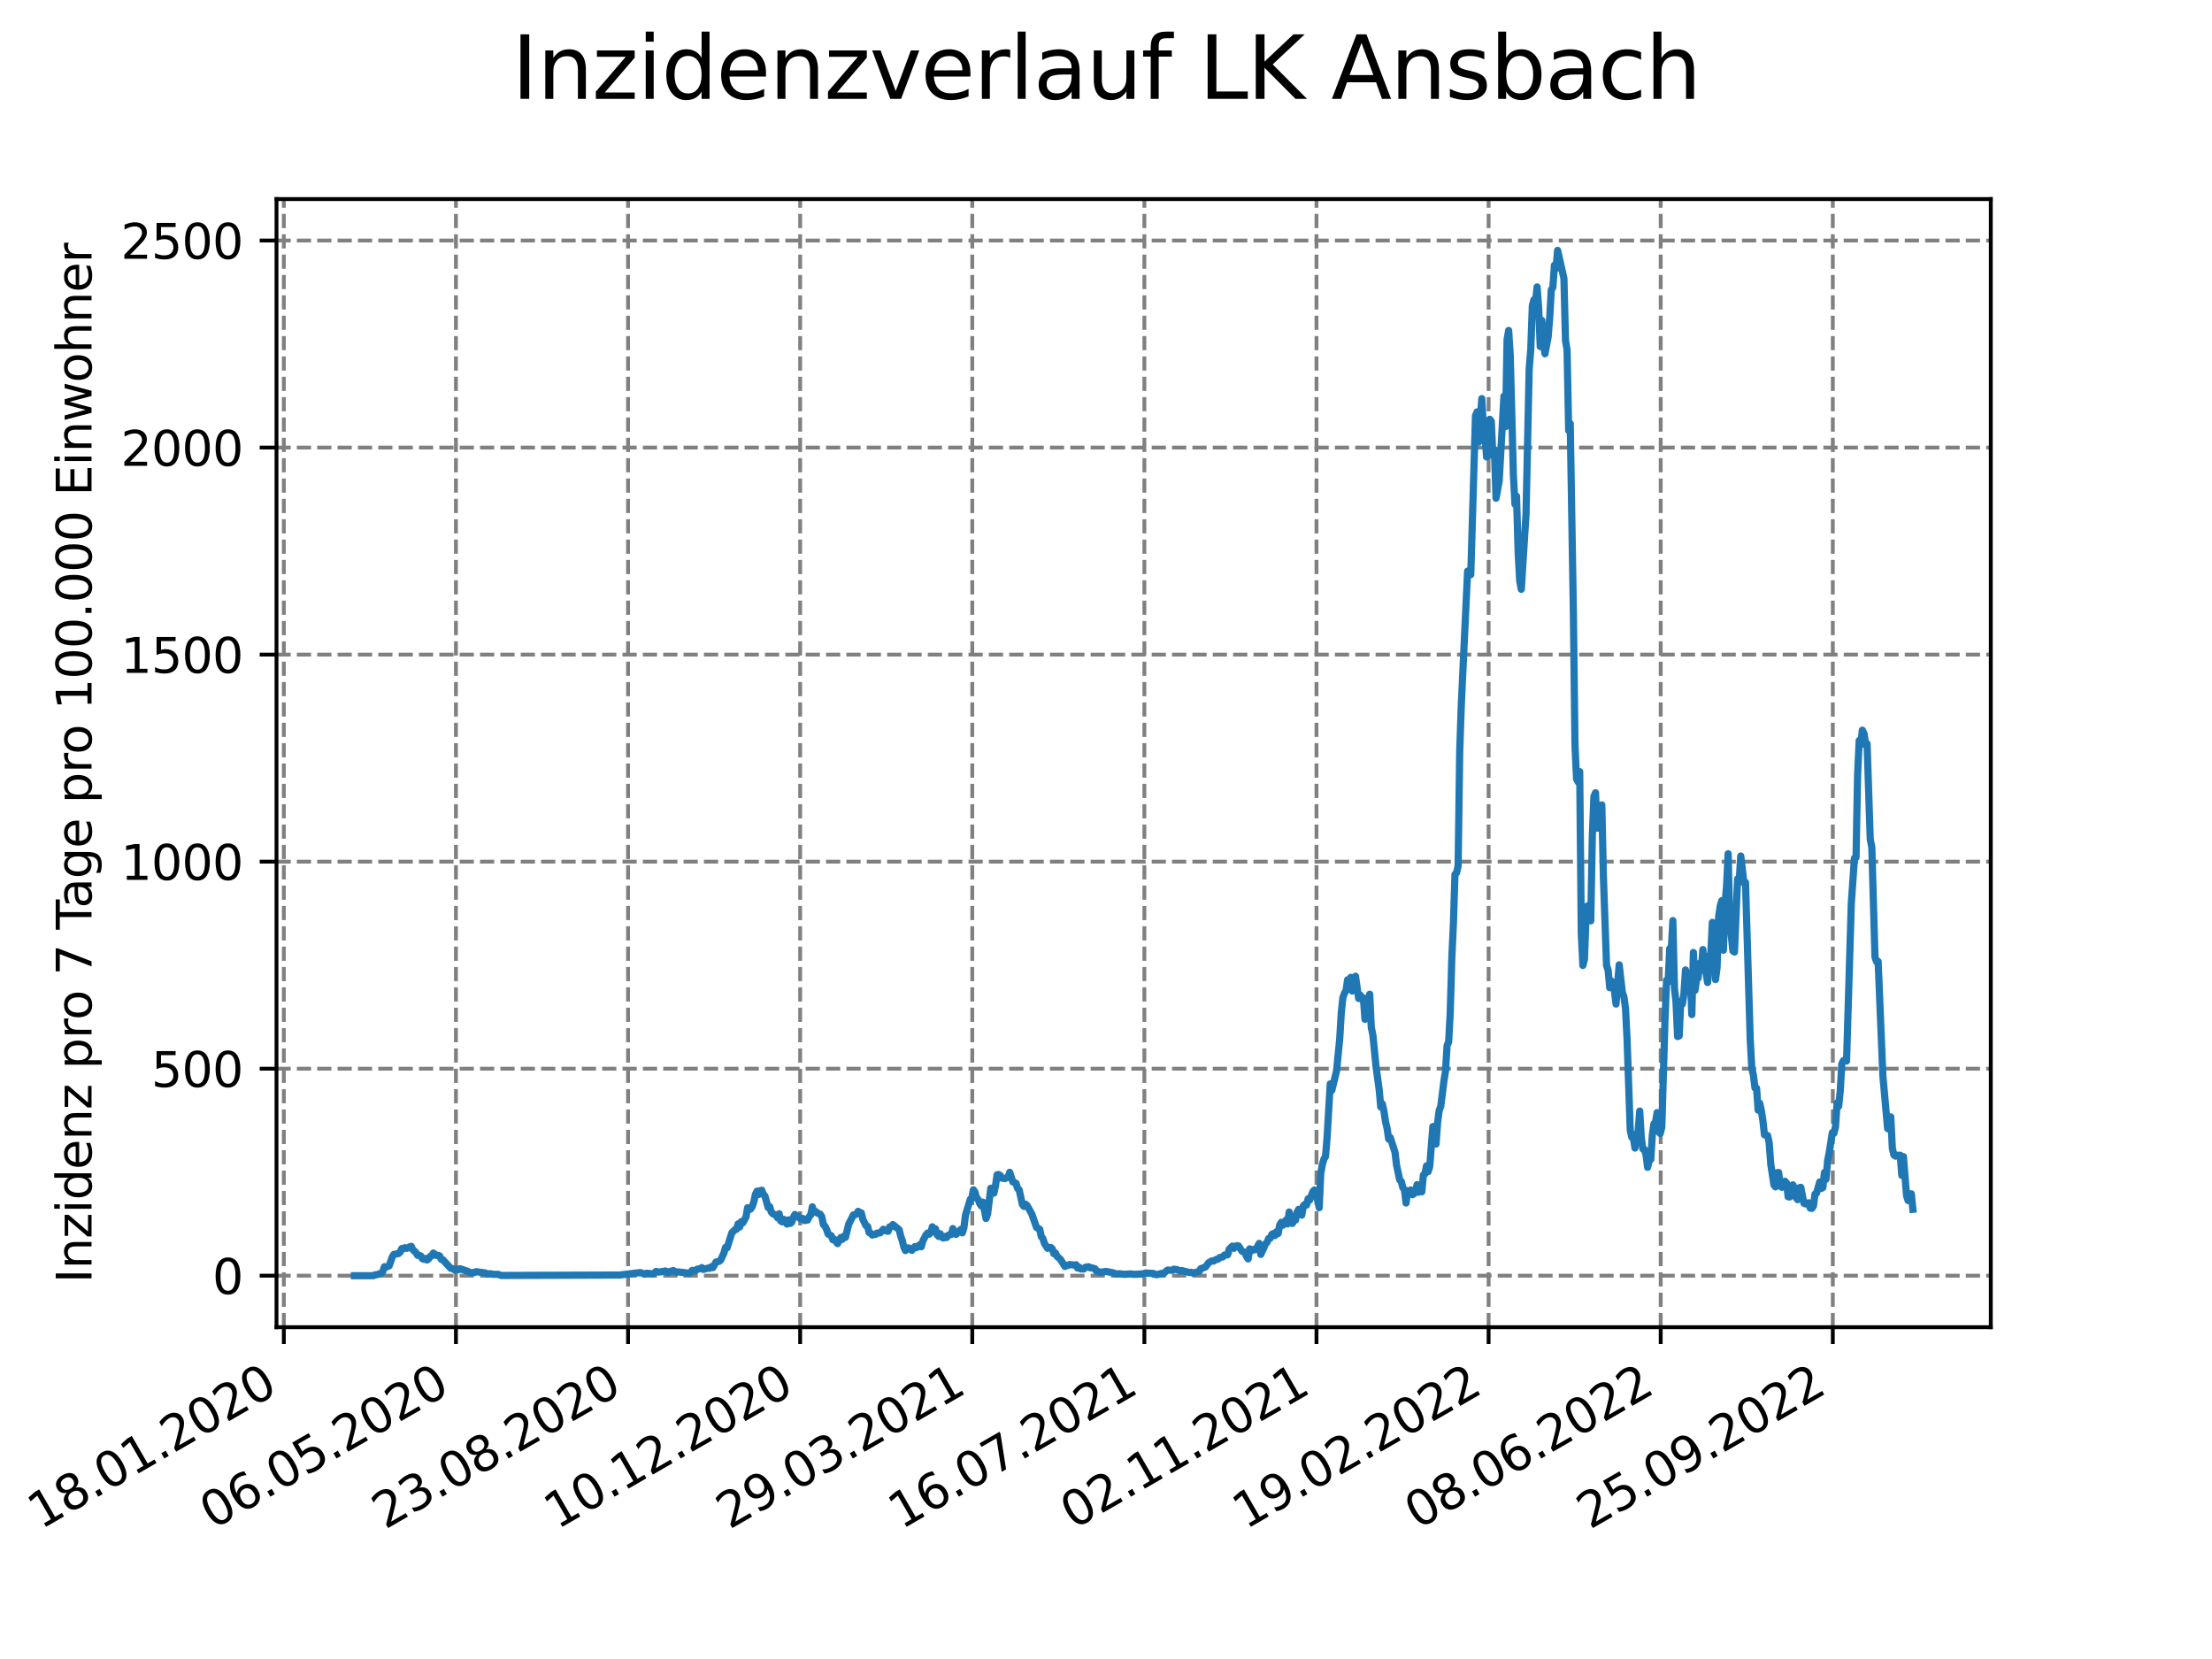 <?xml version="1.0" encoding="utf-8" standalone="no"?>
<!DOCTYPE svg PUBLIC "-//W3C//DTD SVG 1.1//EN"
  "http://www.w3.org/Graphics/SVG/1.1/DTD/svg11.dtd">
<svg xmlns:xlink="http://www.w3.org/1999/xlink" width="460.8pt" height="345.6pt" viewBox="0 0 460.8 345.6" xmlns="http://www.w3.org/2000/svg" version="1.1">
 <defs>
  <style type="text/css">*{stroke-linejoin: round; stroke-linecap: butt}</style>
 </defs>
 <g id="figure_1">
  <g id="patch_1">
   <path d="M 0 345.6 
L 460.8 345.6 
L 460.8 0 
L 0 0 
z
" style="fill: #ffffff"/>
  </g>
  <g id="axes_1">
   <g id="patch_2">
    <path d="M 57.6 276.48 
L 414.72 276.48 
L 414.72 41.472 
L 57.6 41.472 
z
" style="fill: #ffffff"/>
   </g>
   <g id="matplotlib.axis_1">
    <g id="xtick_1">
     <g id="line2d_1">
      <path d="M 59.127 276.48 
L 59.127 41.472 
" clip-path="url(#p14a20ef118)" style="fill: none; stroke-dasharray: 2.96,1.28; stroke-dashoffset: 0; stroke: #808080; stroke-width: 0.8"/>
     </g>
     <g id="line2d_2">
      <defs>
       <path id="m2e73d16ffc" d="M 0 0 
L 0 3.5 
" style="stroke: #000000; stroke-width: 0.8"/>
      </defs>
      <g>
       <use xlink:href="#m2e73d16ffc" x="59.127" y="276.48" style="stroke: #000000; stroke-width: 0.8"/>
      </g>
     </g>
     <g id="text_1">
      <!-- 18.01.2020 -->
      <g transform="translate(8.502 318.689) rotate(-30) scale(0.1 -0.1)">
       <defs>
        <path id="DejaVuSans-31" d="M 794 531 
L 1825 531 
L 1825 4091 
L 703 3866 
L 703 4441 
L 1819 4666 
L 2450 4666 
L 2450 531 
L 3481 531 
L 3481 0 
L 794 0 
L 794 531 
z
" transform="scale(0.016)"/>
        <path id="DejaVuSans-38" d="M 2034 2216 
Q 1584 2216 1326 1975 
Q 1069 1734 1069 1313 
Q 1069 891 1326 650 
Q 1584 409 2034 409 
Q 2484 409 2743 651 
Q 3003 894 3003 1313 
Q 3003 1734 2745 1975 
Q 2488 2216 2034 2216 
z
M 1403 2484 
Q 997 2584 770 2862 
Q 544 3141 544 3541 
Q 544 4100 942 4425 
Q 1341 4750 2034 4750 
Q 2731 4750 3128 4425 
Q 3525 4100 3525 3541 
Q 3525 3141 3298 2862 
Q 3072 2584 2669 2484 
Q 3125 2378 3379 2068 
Q 3634 1759 3634 1313 
Q 3634 634 3220 271 
Q 2806 -91 2034 -91 
Q 1263 -91 848 271 
Q 434 634 434 1313 
Q 434 1759 690 2068 
Q 947 2378 1403 2484 
z
M 1172 3481 
Q 1172 3119 1398 2916 
Q 1625 2713 2034 2713 
Q 2441 2713 2670 2916 
Q 2900 3119 2900 3481 
Q 2900 3844 2670 4047 
Q 2441 4250 2034 4250 
Q 1625 4250 1398 4047 
Q 1172 3844 1172 3481 
z
" transform="scale(0.016)"/>
        <path id="DejaVuSans-2e" d="M 684 794 
L 1344 794 
L 1344 0 
L 684 0 
L 684 794 
z
" transform="scale(0.016)"/>
        <path id="DejaVuSans-30" d="M 2034 4250 
Q 1547 4250 1301 3770 
Q 1056 3291 1056 2328 
Q 1056 1369 1301 889 
Q 1547 409 2034 409 
Q 2525 409 2770 889 
Q 3016 1369 3016 2328 
Q 3016 3291 2770 3770 
Q 2525 4250 2034 4250 
z
M 2034 4750 
Q 2819 4750 3233 4129 
Q 3647 3509 3647 2328 
Q 3647 1150 3233 529 
Q 2819 -91 2034 -91 
Q 1250 -91 836 529 
Q 422 1150 422 2328 
Q 422 3509 836 4129 
Q 1250 4750 2034 4750 
z
" transform="scale(0.016)"/>
        <path id="DejaVuSans-32" d="M 1228 531 
L 3431 531 
L 3431 0 
L 469 0 
L 469 531 
Q 828 903 1448 1529 
Q 2069 2156 2228 2338 
Q 2531 2678 2651 2914 
Q 2772 3150 2772 3378 
Q 2772 3750 2511 3984 
Q 2250 4219 1831 4219 
Q 1534 4219 1204 4116 
Q 875 4013 500 3803 
L 500 4441 
Q 881 4594 1212 4672 
Q 1544 4750 1819 4750 
Q 2544 4750 2975 4387 
Q 3406 4025 3406 3419 
Q 3406 3131 3298 2873 
Q 3191 2616 2906 2266 
Q 2828 2175 2409 1742 
Q 1991 1309 1228 531 
z
" transform="scale(0.016)"/>
       </defs>
       <use xlink:href="#DejaVuSans-31"/>
       <use xlink:href="#DejaVuSans-38" x="63.623"/>
       <use xlink:href="#DejaVuSans-2e" x="127.246"/>
       <use xlink:href="#DejaVuSans-30" x="159.033"/>
       <use xlink:href="#DejaVuSans-31" x="222.656"/>
       <use xlink:href="#DejaVuSans-2e" x="286.279"/>
       <use xlink:href="#DejaVuSans-32" x="318.066"/>
       <use xlink:href="#DejaVuSans-30" x="381.689"/>
       <use xlink:href="#DejaVuSans-32" x="445.312"/>
       <use xlink:href="#DejaVuSans-30" x="508.936"/>
      </g>
     </g>
    </g>
    <g id="xtick_2">
     <g id="line2d_3">
      <path d="M 94.98 276.48 
L 94.98 41.472 
" clip-path="url(#p14a20ef118)" style="fill: none; stroke-dasharray: 2.96,1.28; stroke-dashoffset: 0; stroke: #808080; stroke-width: 0.8"/>
     </g>
     <g id="line2d_4">
      <g>
       <use xlink:href="#m2e73d16ffc" x="94.98" y="276.48" style="stroke: #000000; stroke-width: 0.8"/>
      </g>
     </g>
     <g id="text_2">
      <!-- 06.05.2020 -->
      <g transform="translate(44.355 318.689) rotate(-30) scale(0.1 -0.1)">
       <defs>
        <path id="DejaVuSans-36" d="M 2113 2584 
Q 1688 2584 1439 2293 
Q 1191 2003 1191 1497 
Q 1191 994 1439 701 
Q 1688 409 2113 409 
Q 2538 409 2786 701 
Q 3034 994 3034 1497 
Q 3034 2003 2786 2293 
Q 2538 2584 2113 2584 
z
M 3366 4563 
L 3366 3988 
Q 3128 4100 2886 4159 
Q 2644 4219 2406 4219 
Q 1781 4219 1451 3797 
Q 1122 3375 1075 2522 
Q 1259 2794 1537 2939 
Q 1816 3084 2150 3084 
Q 2853 3084 3261 2657 
Q 3669 2231 3669 1497 
Q 3669 778 3244 343 
Q 2819 -91 2113 -91 
Q 1303 -91 875 529 
Q 447 1150 447 2328 
Q 447 3434 972 4092 
Q 1497 4750 2381 4750 
Q 2619 4750 2861 4703 
Q 3103 4656 3366 4563 
z
" transform="scale(0.016)"/>
        <path id="DejaVuSans-35" d="M 691 4666 
L 3169 4666 
L 3169 4134 
L 1269 4134 
L 1269 2991 
Q 1406 3038 1543 3061 
Q 1681 3084 1819 3084 
Q 2600 3084 3056 2656 
Q 3513 2228 3513 1497 
Q 3513 744 3044 326 
Q 2575 -91 1722 -91 
Q 1428 -91 1123 -41 
Q 819 9 494 109 
L 494 744 
Q 775 591 1075 516 
Q 1375 441 1709 441 
Q 2250 441 2565 725 
Q 2881 1009 2881 1497 
Q 2881 1984 2565 2268 
Q 2250 2553 1709 2553 
Q 1456 2553 1204 2497 
Q 953 2441 691 2322 
L 691 4666 
z
" transform="scale(0.016)"/>
       </defs>
       <use xlink:href="#DejaVuSans-30"/>
       <use xlink:href="#DejaVuSans-36" x="63.623"/>
       <use xlink:href="#DejaVuSans-2e" x="127.246"/>
       <use xlink:href="#DejaVuSans-30" x="159.033"/>
       <use xlink:href="#DejaVuSans-35" x="222.656"/>
       <use xlink:href="#DejaVuSans-2e" x="286.279"/>
       <use xlink:href="#DejaVuSans-32" x="318.066"/>
       <use xlink:href="#DejaVuSans-30" x="381.689"/>
       <use xlink:href="#DejaVuSans-32" x="445.312"/>
       <use xlink:href="#DejaVuSans-30" x="508.936"/>
      </g>
     </g>
    </g>
    <g id="xtick_3">
     <g id="line2d_5">
      <path d="M 130.834 276.48 
L 130.834 41.472 
" clip-path="url(#p14a20ef118)" style="fill: none; stroke-dasharray: 2.96,1.28; stroke-dashoffset: 0; stroke: #808080; stroke-width: 0.8"/>
     </g>
     <g id="line2d_6">
      <g>
       <use xlink:href="#m2e73d16ffc" x="130.834" y="276.48" style="stroke: #000000; stroke-width: 0.8"/>
      </g>
     </g>
     <g id="text_3">
      <!-- 23.08.2020 -->
      <g transform="translate(80.208 318.689) rotate(-30) scale(0.1 -0.1)">
       <defs>
        <path id="DejaVuSans-33" d="M 2597 2516 
Q 3050 2419 3304 2112 
Q 3559 1806 3559 1356 
Q 3559 666 3084 287 
Q 2609 -91 1734 -91 
Q 1441 -91 1130 -33 
Q 819 25 488 141 
L 488 750 
Q 750 597 1062 519 
Q 1375 441 1716 441 
Q 2309 441 2620 675 
Q 2931 909 2931 1356 
Q 2931 1769 2642 2001 
Q 2353 2234 1838 2234 
L 1294 2234 
L 1294 2753 
L 1863 2753 
Q 2328 2753 2575 2939 
Q 2822 3125 2822 3475 
Q 2822 3834 2567 4026 
Q 2313 4219 1838 4219 
Q 1578 4219 1281 4162 
Q 984 4106 628 3988 
L 628 4550 
Q 988 4650 1302 4700 
Q 1616 4750 1894 4750 
Q 2613 4750 3031 4423 
Q 3450 4097 3450 3541 
Q 3450 3153 3228 2886 
Q 3006 2619 2597 2516 
z
" transform="scale(0.016)"/>
       </defs>
       <use xlink:href="#DejaVuSans-32"/>
       <use xlink:href="#DejaVuSans-33" x="63.623"/>
       <use xlink:href="#DejaVuSans-2e" x="127.246"/>
       <use xlink:href="#DejaVuSans-30" x="159.033"/>
       <use xlink:href="#DejaVuSans-38" x="222.656"/>
       <use xlink:href="#DejaVuSans-2e" x="286.279"/>
       <use xlink:href="#DejaVuSans-32" x="318.066"/>
       <use xlink:href="#DejaVuSans-30" x="381.689"/>
       <use xlink:href="#DejaVuSans-32" x="445.312"/>
       <use xlink:href="#DejaVuSans-30" x="508.936"/>
      </g>
     </g>
    </g>
    <g id="xtick_4">
     <g id="line2d_7">
      <path d="M 166.687 276.48 
L 166.687 41.472 
" clip-path="url(#p14a20ef118)" style="fill: none; stroke-dasharray: 2.96,1.28; stroke-dashoffset: 0; stroke: #808080; stroke-width: 0.8"/>
     </g>
     <g id="line2d_8">
      <g>
       <use xlink:href="#m2e73d16ffc" x="166.687" y="276.48" style="stroke: #000000; stroke-width: 0.8"/>
      </g>
     </g>
     <g id="text_4">
      <!-- 10.12.2020 -->
      <g transform="translate(116.062 318.689) rotate(-30) scale(0.1 -0.1)">
       <use xlink:href="#DejaVuSans-31"/>
       <use xlink:href="#DejaVuSans-30" x="63.623"/>
       <use xlink:href="#DejaVuSans-2e" x="127.246"/>
       <use xlink:href="#DejaVuSans-31" x="159.033"/>
       <use xlink:href="#DejaVuSans-32" x="222.656"/>
       <use xlink:href="#DejaVuSans-2e" x="286.279"/>
       <use xlink:href="#DejaVuSans-32" x="318.066"/>
       <use xlink:href="#DejaVuSans-30" x="381.689"/>
       <use xlink:href="#DejaVuSans-32" x="445.312"/>
       <use xlink:href="#DejaVuSans-30" x="508.936"/>
      </g>
     </g>
    </g>
    <g id="xtick_5">
     <g id="line2d_9">
      <path d="M 202.541 276.48 
L 202.541 41.472 
" clip-path="url(#p14a20ef118)" style="fill: none; stroke-dasharray: 2.96,1.28; stroke-dashoffset: 0; stroke: #808080; stroke-width: 0.8"/>
     </g>
     <g id="line2d_10">
      <g>
       <use xlink:href="#m2e73d16ffc" x="202.541" y="276.48" style="stroke: #000000; stroke-width: 0.8"/>
      </g>
     </g>
     <g id="text_5">
      <!-- 29.03.2021 -->
      <g transform="translate(151.915 318.689) rotate(-30) scale(0.1 -0.1)">
       <defs>
        <path id="DejaVuSans-39" d="M 703 97 
L 703 672 
Q 941 559 1184 500 
Q 1428 441 1663 441 
Q 2288 441 2617 861 
Q 2947 1281 2994 2138 
Q 2813 1869 2534 1725 
Q 2256 1581 1919 1581 
Q 1219 1581 811 2004 
Q 403 2428 403 3163 
Q 403 3881 828 4315 
Q 1253 4750 1959 4750 
Q 2769 4750 3195 4129 
Q 3622 3509 3622 2328 
Q 3622 1225 3098 567 
Q 2575 -91 1691 -91 
Q 1453 -91 1209 -44 
Q 966 3 703 97 
z
M 1959 2075 
Q 2384 2075 2632 2365 
Q 2881 2656 2881 3163 
Q 2881 3666 2632 3958 
Q 2384 4250 1959 4250 
Q 1534 4250 1286 3958 
Q 1038 3666 1038 3163 
Q 1038 2656 1286 2365 
Q 1534 2075 1959 2075 
z
" transform="scale(0.016)"/>
       </defs>
       <use xlink:href="#DejaVuSans-32"/>
       <use xlink:href="#DejaVuSans-39" x="63.623"/>
       <use xlink:href="#DejaVuSans-2e" x="127.246"/>
       <use xlink:href="#DejaVuSans-30" x="159.033"/>
       <use xlink:href="#DejaVuSans-33" x="222.656"/>
       <use xlink:href="#DejaVuSans-2e" x="286.279"/>
       <use xlink:href="#DejaVuSans-32" x="318.066"/>
       <use xlink:href="#DejaVuSans-30" x="381.689"/>
       <use xlink:href="#DejaVuSans-32" x="445.312"/>
       <use xlink:href="#DejaVuSans-31" x="508.936"/>
      </g>
     </g>
    </g>
    <g id="xtick_6">
     <g id="line2d_11">
      <path d="M 238.394 276.48 
L 238.394 41.472 
" clip-path="url(#p14a20ef118)" style="fill: none; stroke-dasharray: 2.96,1.28; stroke-dashoffset: 0; stroke: #808080; stroke-width: 0.8"/>
     </g>
     <g id="line2d_12">
      <g>
       <use xlink:href="#m2e73d16ffc" x="238.394" y="276.48" style="stroke: #000000; stroke-width: 0.8"/>
      </g>
     </g>
     <g id="text_6">
      <!-- 16.07.2021 -->
      <g transform="translate(187.769 318.689) rotate(-30) scale(0.1 -0.1)">
       <defs>
        <path id="DejaVuSans-37" d="M 525 4666 
L 3525 4666 
L 3525 4397 
L 1831 0 
L 1172 0 
L 2766 4134 
L 525 4134 
L 525 4666 
z
" transform="scale(0.016)"/>
       </defs>
       <use xlink:href="#DejaVuSans-31"/>
       <use xlink:href="#DejaVuSans-36" x="63.623"/>
       <use xlink:href="#DejaVuSans-2e" x="127.246"/>
       <use xlink:href="#DejaVuSans-30" x="159.033"/>
       <use xlink:href="#DejaVuSans-37" x="222.656"/>
       <use xlink:href="#DejaVuSans-2e" x="286.279"/>
       <use xlink:href="#DejaVuSans-32" x="318.066"/>
       <use xlink:href="#DejaVuSans-30" x="381.689"/>
       <use xlink:href="#DejaVuSans-32" x="445.312"/>
       <use xlink:href="#DejaVuSans-31" x="508.936"/>
      </g>
     </g>
    </g>
    <g id="xtick_7">
     <g id="line2d_13">
      <path d="M 274.247 276.48 
L 274.247 41.472 
" clip-path="url(#p14a20ef118)" style="fill: none; stroke-dasharray: 2.96,1.28; stroke-dashoffset: 0; stroke: #808080; stroke-width: 0.8"/>
     </g>
     <g id="line2d_14">
      <g>
       <use xlink:href="#m2e73d16ffc" x="274.247" y="276.48" style="stroke: #000000; stroke-width: 0.8"/>
      </g>
     </g>
     <g id="text_7">
      <!-- 02.11.2021 -->
      <g transform="translate(223.622 318.689) rotate(-30) scale(0.1 -0.1)">
       <use xlink:href="#DejaVuSans-30"/>
       <use xlink:href="#DejaVuSans-32" x="63.623"/>
       <use xlink:href="#DejaVuSans-2e" x="127.246"/>
       <use xlink:href="#DejaVuSans-31" x="159.033"/>
       <use xlink:href="#DejaVuSans-31" x="222.656"/>
       <use xlink:href="#DejaVuSans-2e" x="286.279"/>
       <use xlink:href="#DejaVuSans-32" x="318.066"/>
       <use xlink:href="#DejaVuSans-30" x="381.689"/>
       <use xlink:href="#DejaVuSans-32" x="445.312"/>
       <use xlink:href="#DejaVuSans-31" x="508.936"/>
      </g>
     </g>
    </g>
    <g id="xtick_8">
     <g id="line2d_15">
      <path d="M 310.101 276.48 
L 310.101 41.472 
" clip-path="url(#p14a20ef118)" style="fill: none; stroke-dasharray: 2.96,1.28; stroke-dashoffset: 0; stroke: #808080; stroke-width: 0.8"/>
     </g>
     <g id="line2d_16">
      <g>
       <use xlink:href="#m2e73d16ffc" x="310.101" y="276.48" style="stroke: #000000; stroke-width: 0.8"/>
      </g>
     </g>
     <g id="text_8">
      <!-- 19.02.2022 -->
      <g transform="translate(259.476 318.689) rotate(-30) scale(0.1 -0.1)">
       <use xlink:href="#DejaVuSans-31"/>
       <use xlink:href="#DejaVuSans-39" x="63.623"/>
       <use xlink:href="#DejaVuSans-2e" x="127.246"/>
       <use xlink:href="#DejaVuSans-30" x="159.033"/>
       <use xlink:href="#DejaVuSans-32" x="222.656"/>
       <use xlink:href="#DejaVuSans-2e" x="286.279"/>
       <use xlink:href="#DejaVuSans-32" x="318.066"/>
       <use xlink:href="#DejaVuSans-30" x="381.689"/>
       <use xlink:href="#DejaVuSans-32" x="445.312"/>
       <use xlink:href="#DejaVuSans-32" x="508.936"/>
      </g>
     </g>
    </g>
    <g id="xtick_9">
     <g id="line2d_17">
      <path d="M 345.954 276.48 
L 345.954 41.472 
" clip-path="url(#p14a20ef118)" style="fill: none; stroke-dasharray: 2.96,1.28; stroke-dashoffset: 0; stroke: #808080; stroke-width: 0.8"/>
     </g>
     <g id="line2d_18">
      <g>
       <use xlink:href="#m2e73d16ffc" x="345.954" y="276.48" style="stroke: #000000; stroke-width: 0.8"/>
      </g>
     </g>
     <g id="text_9">
      <!-- 08.06.2022 -->
      <g transform="translate(295.329 318.689) rotate(-30) scale(0.1 -0.1)">
       <use xlink:href="#DejaVuSans-30"/>
       <use xlink:href="#DejaVuSans-38" x="63.623"/>
       <use xlink:href="#DejaVuSans-2e" x="127.246"/>
       <use xlink:href="#DejaVuSans-30" x="159.033"/>
       <use xlink:href="#DejaVuSans-36" x="222.656"/>
       <use xlink:href="#DejaVuSans-2e" x="286.279"/>
       <use xlink:href="#DejaVuSans-32" x="318.066"/>
       <use xlink:href="#DejaVuSans-30" x="381.689"/>
       <use xlink:href="#DejaVuSans-32" x="445.312"/>
       <use xlink:href="#DejaVuSans-32" x="508.936"/>
      </g>
     </g>
    </g>
    <g id="xtick_10">
     <g id="line2d_19">
      <path d="M 381.808 276.48 
L 381.808 41.472 
" clip-path="url(#p14a20ef118)" style="fill: none; stroke-dasharray: 2.96,1.28; stroke-dashoffset: 0; stroke: #808080; stroke-width: 0.8"/>
     </g>
     <g id="line2d_20">
      <g>
       <use xlink:href="#m2e73d16ffc" x="381.808" y="276.48" style="stroke: #000000; stroke-width: 0.8"/>
      </g>
     </g>
     <g id="text_10">
      <!-- 25.09.2022 -->
      <g transform="translate(331.183 318.689) rotate(-30) scale(0.1 -0.1)">
       <use xlink:href="#DejaVuSans-32"/>
       <use xlink:href="#DejaVuSans-35" x="63.623"/>
       <use xlink:href="#DejaVuSans-2e" x="127.246"/>
       <use xlink:href="#DejaVuSans-30" x="159.033"/>
       <use xlink:href="#DejaVuSans-39" x="222.656"/>
       <use xlink:href="#DejaVuSans-2e" x="286.279"/>
       <use xlink:href="#DejaVuSans-32" x="318.066"/>
       <use xlink:href="#DejaVuSans-30" x="381.689"/>
       <use xlink:href="#DejaVuSans-32" x="445.312"/>
       <use xlink:href="#DejaVuSans-32" x="508.936"/>
      </g>
     </g>
    </g>
   </g>
   <g id="matplotlib.axis_2">
    <g id="ytick_1">
     <g id="line2d_21">
      <path d="M 57.6 265.751 
L 414.72 265.751 
" clip-path="url(#p14a20ef118)" style="fill: none; stroke-dasharray: 2.96,1.28; stroke-dashoffset: 0; stroke: #808080; stroke-width: 0.8"/>
     </g>
     <g id="line2d_22">
      <defs>
       <path id="m5f89f7cb1b" d="M 0 0 
L -3.5 0 
" style="stroke: #000000; stroke-width: 0.8"/>
      </defs>
      <g>
       <use xlink:href="#m5f89f7cb1b" x="57.6" y="265.751" style="stroke: #000000; stroke-width: 0.8"/>
      </g>
     </g>
     <g id="text_11">
      <!-- 0 -->
      <g transform="translate(44.237 269.55) scale(0.1 -0.1)">
       <use xlink:href="#DejaVuSans-30"/>
      </g>
     </g>
    </g>
    <g id="ytick_2">
     <g id="line2d_23">
      <path d="M 57.6 222.623 
L 414.72 222.623 
" clip-path="url(#p14a20ef118)" style="fill: none; stroke-dasharray: 2.96,1.28; stroke-dashoffset: 0; stroke: #808080; stroke-width: 0.8"/>
     </g>
     <g id="line2d_24">
      <g>
       <use xlink:href="#m5f89f7cb1b" x="57.6" y="222.623" style="stroke: #000000; stroke-width: 0.8"/>
      </g>
     </g>
     <g id="text_12">
      <!-- 500 -->
      <g transform="translate(31.512 226.422) scale(0.1 -0.1)">
       <use xlink:href="#DejaVuSans-35"/>
       <use xlink:href="#DejaVuSans-30" x="63.623"/>
       <use xlink:href="#DejaVuSans-30" x="127.246"/>
      </g>
     </g>
    </g>
    <g id="ytick_3">
     <g id="line2d_25">
      <path d="M 57.6 179.494 
L 414.72 179.494 
" clip-path="url(#p14a20ef118)" style="fill: none; stroke-dasharray: 2.96,1.28; stroke-dashoffset: 0; stroke: #808080; stroke-width: 0.8"/>
     </g>
     <g id="line2d_26">
      <g>
       <use xlink:href="#m5f89f7cb1b" x="57.6" y="179.494" style="stroke: #000000; stroke-width: 0.8"/>
      </g>
     </g>
     <g id="text_13">
      <!-- 1000 -->
      <g transform="translate(25.15 183.293) scale(0.1 -0.1)">
       <use xlink:href="#DejaVuSans-31"/>
       <use xlink:href="#DejaVuSans-30" x="63.623"/>
       <use xlink:href="#DejaVuSans-30" x="127.246"/>
       <use xlink:href="#DejaVuSans-30" x="190.869"/>
      </g>
     </g>
    </g>
    <g id="ytick_4">
     <g id="line2d_27">
      <path d="M 57.6 136.366 
L 414.72 136.366 
" clip-path="url(#p14a20ef118)" style="fill: none; stroke-dasharray: 2.96,1.28; stroke-dashoffset: 0; stroke: #808080; stroke-width: 0.8"/>
     </g>
     <g id="line2d_28">
      <g>
       <use xlink:href="#m5f89f7cb1b" x="57.6" y="136.366" style="stroke: #000000; stroke-width: 0.8"/>
      </g>
     </g>
     <g id="text_14">
      <!-- 1500 -->
      <g transform="translate(25.15 140.165) scale(0.1 -0.1)">
       <use xlink:href="#DejaVuSans-31"/>
       <use xlink:href="#DejaVuSans-35" x="63.623"/>
       <use xlink:href="#DejaVuSans-30" x="127.246"/>
       <use xlink:href="#DejaVuSans-30" x="190.869"/>
      </g>
     </g>
    </g>
    <g id="ytick_5">
     <g id="line2d_29">
      <path d="M 57.6 93.237 
L 414.72 93.237 
" clip-path="url(#p14a20ef118)" style="fill: none; stroke-dasharray: 2.96,1.28; stroke-dashoffset: 0; stroke: #808080; stroke-width: 0.8"/>
     </g>
     <g id="line2d_30">
      <g>
       <use xlink:href="#m5f89f7cb1b" x="57.6" y="93.237" style="stroke: #000000; stroke-width: 0.8"/>
      </g>
     </g>
     <g id="text_15">
      <!-- 2000 -->
      <g transform="translate(25.15 97.036) scale(0.1 -0.1)">
       <use xlink:href="#DejaVuSans-32"/>
       <use xlink:href="#DejaVuSans-30" x="63.623"/>
       <use xlink:href="#DejaVuSans-30" x="127.246"/>
       <use xlink:href="#DejaVuSans-30" x="190.869"/>
      </g>
     </g>
    </g>
    <g id="ytick_6">
     <g id="line2d_31">
      <path d="M 57.6 50.109 
L 414.72 50.109 
" clip-path="url(#p14a20ef118)" style="fill: none; stroke-dasharray: 2.96,1.28; stroke-dashoffset: 0; stroke: #808080; stroke-width: 0.8"/>
     </g>
     <g id="line2d_32">
      <g>
       <use xlink:href="#m5f89f7cb1b" x="57.6" y="50.109" style="stroke: #000000; stroke-width: 0.8"/>
      </g>
     </g>
     <g id="text_16">
      <!-- 2500 -->
      <g transform="translate(25.15 53.908) scale(0.1 -0.1)">
       <use xlink:href="#DejaVuSans-32"/>
       <use xlink:href="#DejaVuSans-35" x="63.623"/>
       <use xlink:href="#DejaVuSans-30" x="127.246"/>
       <use xlink:href="#DejaVuSans-30" x="190.869"/>
      </g>
     </g>
    </g>
    <g id="text_17">
     <!-- Inzidenz pro 7 Tage pro 100.000 Einwohner -->
     <g transform="translate(19.07 267.301) rotate(-90) scale(0.1 -0.1)">
      <defs>
       <path id="DejaVuSans-49" d="M 628 4666 
L 1259 4666 
L 1259 0 
L 628 0 
L 628 4666 
z
" transform="scale(0.016)"/>
       <path id="DejaVuSans-6e" d="M 3513 2113 
L 3513 0 
L 2938 0 
L 2938 2094 
Q 2938 2591 2744 2837 
Q 2550 3084 2163 3084 
Q 1697 3084 1428 2787 
Q 1159 2491 1159 1978 
L 1159 0 
L 581 0 
L 581 3500 
L 1159 3500 
L 1159 2956 
Q 1366 3272 1645 3428 
Q 1925 3584 2291 3584 
Q 2894 3584 3203 3211 
Q 3513 2838 3513 2113 
z
" transform="scale(0.016)"/>
       <path id="DejaVuSans-7a" d="M 353 3500 
L 3084 3500 
L 3084 2975 
L 922 459 
L 3084 459 
L 3084 0 
L 275 0 
L 275 525 
L 2438 3041 
L 353 3041 
L 353 3500 
z
" transform="scale(0.016)"/>
       <path id="DejaVuSans-69" d="M 603 3500 
L 1178 3500 
L 1178 0 
L 603 0 
L 603 3500 
z
M 603 4863 
L 1178 4863 
L 1178 4134 
L 603 4134 
L 603 4863 
z
" transform="scale(0.016)"/>
       <path id="DejaVuSans-64" d="M 2906 2969 
L 2906 4863 
L 3481 4863 
L 3481 0 
L 2906 0 
L 2906 525 
Q 2725 213 2448 61 
Q 2172 -91 1784 -91 
Q 1150 -91 751 415 
Q 353 922 353 1747 
Q 353 2572 751 3078 
Q 1150 3584 1784 3584 
Q 2172 3584 2448 3432 
Q 2725 3281 2906 2969 
z
M 947 1747 
Q 947 1113 1208 752 
Q 1469 391 1925 391 
Q 2381 391 2643 752 
Q 2906 1113 2906 1747 
Q 2906 2381 2643 2742 
Q 2381 3103 1925 3103 
Q 1469 3103 1208 2742 
Q 947 2381 947 1747 
z
" transform="scale(0.016)"/>
       <path id="DejaVuSans-65" d="M 3597 1894 
L 3597 1613 
L 953 1613 
Q 991 1019 1311 708 
Q 1631 397 2203 397 
Q 2534 397 2845 478 
Q 3156 559 3463 722 
L 3463 178 
Q 3153 47 2828 -22 
Q 2503 -91 2169 -91 
Q 1331 -91 842 396 
Q 353 884 353 1716 
Q 353 2575 817 3079 
Q 1281 3584 2069 3584 
Q 2775 3584 3186 3129 
Q 3597 2675 3597 1894 
z
M 3022 2063 
Q 3016 2534 2758 2815 
Q 2500 3097 2075 3097 
Q 1594 3097 1305 2825 
Q 1016 2553 972 2059 
L 3022 2063 
z
" transform="scale(0.016)"/>
       <path id="DejaVuSans-20" transform="scale(0.016)"/>
       <path id="DejaVuSans-70" d="M 1159 525 
L 1159 -1331 
L 581 -1331 
L 581 3500 
L 1159 3500 
L 1159 2969 
Q 1341 3281 1617 3432 
Q 1894 3584 2278 3584 
Q 2916 3584 3314 3078 
Q 3713 2572 3713 1747 
Q 3713 922 3314 415 
Q 2916 -91 2278 -91 
Q 1894 -91 1617 61 
Q 1341 213 1159 525 
z
M 3116 1747 
Q 3116 2381 2855 2742 
Q 2594 3103 2138 3103 
Q 1681 3103 1420 2742 
Q 1159 2381 1159 1747 
Q 1159 1113 1420 752 
Q 1681 391 2138 391 
Q 2594 391 2855 752 
Q 3116 1113 3116 1747 
z
" transform="scale(0.016)"/>
       <path id="DejaVuSans-72" d="M 2631 2963 
Q 2534 3019 2420 3045 
Q 2306 3072 2169 3072 
Q 1681 3072 1420 2755 
Q 1159 2438 1159 1844 
L 1159 0 
L 581 0 
L 581 3500 
L 1159 3500 
L 1159 2956 
Q 1341 3275 1631 3429 
Q 1922 3584 2338 3584 
Q 2397 3584 2469 3576 
Q 2541 3569 2628 3553 
L 2631 2963 
z
" transform="scale(0.016)"/>
       <path id="DejaVuSans-6f" d="M 1959 3097 
Q 1497 3097 1228 2736 
Q 959 2375 959 1747 
Q 959 1119 1226 758 
Q 1494 397 1959 397 
Q 2419 397 2687 759 
Q 2956 1122 2956 1747 
Q 2956 2369 2687 2733 
Q 2419 3097 1959 3097 
z
M 1959 3584 
Q 2709 3584 3137 3096 
Q 3566 2609 3566 1747 
Q 3566 888 3137 398 
Q 2709 -91 1959 -91 
Q 1206 -91 779 398 
Q 353 888 353 1747 
Q 353 2609 779 3096 
Q 1206 3584 1959 3584 
z
" transform="scale(0.016)"/>
       <path id="DejaVuSans-54" d="M -19 4666 
L 3928 4666 
L 3928 4134 
L 2272 4134 
L 2272 0 
L 1638 0 
L 1638 4134 
L -19 4134 
L -19 4666 
z
" transform="scale(0.016)"/>
       <path id="DejaVuSans-61" d="M 2194 1759 
Q 1497 1759 1228 1600 
Q 959 1441 959 1056 
Q 959 750 1161 570 
Q 1363 391 1709 391 
Q 2188 391 2477 730 
Q 2766 1069 2766 1631 
L 2766 1759 
L 2194 1759 
z
M 3341 1997 
L 3341 0 
L 2766 0 
L 2766 531 
Q 2569 213 2275 61 
Q 1981 -91 1556 -91 
Q 1019 -91 701 211 
Q 384 513 384 1019 
Q 384 1609 779 1909 
Q 1175 2209 1959 2209 
L 2766 2209 
L 2766 2266 
Q 2766 2663 2505 2880 
Q 2244 3097 1772 3097 
Q 1472 3097 1187 3025 
Q 903 2953 641 2809 
L 641 3341 
Q 956 3463 1253 3523 
Q 1550 3584 1831 3584 
Q 2591 3584 2966 3190 
Q 3341 2797 3341 1997 
z
" transform="scale(0.016)"/>
       <path id="DejaVuSans-67" d="M 2906 1791 
Q 2906 2416 2648 2759 
Q 2391 3103 1925 3103 
Q 1463 3103 1205 2759 
Q 947 2416 947 1791 
Q 947 1169 1205 825 
Q 1463 481 1925 481 
Q 2391 481 2648 825 
Q 2906 1169 2906 1791 
z
M 3481 434 
Q 3481 -459 3084 -895 
Q 2688 -1331 1869 -1331 
Q 1566 -1331 1297 -1286 
Q 1028 -1241 775 -1147 
L 775 -588 
Q 1028 -725 1275 -790 
Q 1522 -856 1778 -856 
Q 2344 -856 2625 -561 
Q 2906 -266 2906 331 
L 2906 616 
Q 2728 306 2450 153 
Q 2172 0 1784 0 
Q 1141 0 747 490 
Q 353 981 353 1791 
Q 353 2603 747 3093 
Q 1141 3584 1784 3584 
Q 2172 3584 2450 3431 
Q 2728 3278 2906 2969 
L 2906 3500 
L 3481 3500 
L 3481 434 
z
" transform="scale(0.016)"/>
       <path id="DejaVuSans-45" d="M 628 4666 
L 3578 4666 
L 3578 4134 
L 1259 4134 
L 1259 2753 
L 3481 2753 
L 3481 2222 
L 1259 2222 
L 1259 531 
L 3634 531 
L 3634 0 
L 628 0 
L 628 4666 
z
" transform="scale(0.016)"/>
       <path id="DejaVuSans-77" d="M 269 3500 
L 844 3500 
L 1563 769 
L 2278 3500 
L 2956 3500 
L 3675 769 
L 4391 3500 
L 4966 3500 
L 4050 0 
L 3372 0 
L 2619 2869 
L 1863 0 
L 1184 0 
L 269 3500 
z
" transform="scale(0.016)"/>
       <path id="DejaVuSans-68" d="M 3513 2113 
L 3513 0 
L 2938 0 
L 2938 2094 
Q 2938 2591 2744 2837 
Q 2550 3084 2163 3084 
Q 1697 3084 1428 2787 
Q 1159 2491 1159 1978 
L 1159 0 
L 581 0 
L 581 4863 
L 1159 4863 
L 1159 2956 
Q 1366 3272 1645 3428 
Q 1925 3584 2291 3584 
Q 2894 3584 3203 3211 
Q 3513 2838 3513 2113 
z
" transform="scale(0.016)"/>
      </defs>
      <use xlink:href="#DejaVuSans-49"/>
      <use xlink:href="#DejaVuSans-6e" x="29.492"/>
      <use xlink:href="#DejaVuSans-7a" x="92.871"/>
      <use xlink:href="#DejaVuSans-69" x="145.361"/>
      <use xlink:href="#DejaVuSans-64" x="173.145"/>
      <use xlink:href="#DejaVuSans-65" x="236.621"/>
      <use xlink:href="#DejaVuSans-6e" x="298.145"/>
      <use xlink:href="#DejaVuSans-7a" x="361.523"/>
      <use xlink:href="#DejaVuSans-20" x="414.014"/>
      <use xlink:href="#DejaVuSans-70" x="445.801"/>
      <use xlink:href="#DejaVuSans-72" x="509.277"/>
      <use xlink:href="#DejaVuSans-6f" x="548.141"/>
      <use xlink:href="#DejaVuSans-20" x="609.322"/>
      <use xlink:href="#DejaVuSans-37" x="641.109"/>
      <use xlink:href="#DejaVuSans-20" x="704.732"/>
      <use xlink:href="#DejaVuSans-54" x="736.52"/>
      <use xlink:href="#DejaVuSans-61" x="781.104"/>
      <use xlink:href="#DejaVuSans-67" x="842.383"/>
      <use xlink:href="#DejaVuSans-65" x="905.859"/>
      <use xlink:href="#DejaVuSans-20" x="967.383"/>
      <use xlink:href="#DejaVuSans-70" x="999.17"/>
      <use xlink:href="#DejaVuSans-72" x="1062.646"/>
      <use xlink:href="#DejaVuSans-6f" x="1101.51"/>
      <use xlink:href="#DejaVuSans-20" x="1162.691"/>
      <use xlink:href="#DejaVuSans-31" x="1194.479"/>
      <use xlink:href="#DejaVuSans-30" x="1258.102"/>
      <use xlink:href="#DejaVuSans-30" x="1321.725"/>
      <use xlink:href="#DejaVuSans-2e" x="1385.348"/>
      <use xlink:href="#DejaVuSans-30" x="1417.135"/>
      <use xlink:href="#DejaVuSans-30" x="1480.758"/>
      <use xlink:href="#DejaVuSans-30" x="1544.381"/>
      <use xlink:href="#DejaVuSans-20" x="1608.004"/>
      <use xlink:href="#DejaVuSans-45" x="1639.791"/>
      <use xlink:href="#DejaVuSans-69" x="1702.975"/>
      <use xlink:href="#DejaVuSans-6e" x="1730.758"/>
      <use xlink:href="#DejaVuSans-77" x="1794.137"/>
      <use xlink:href="#DejaVuSans-6f" x="1875.924"/>
      <use xlink:href="#DejaVuSans-68" x="1937.105"/>
      <use xlink:href="#DejaVuSans-6e" x="2000.484"/>
      <use xlink:href="#DejaVuSans-65" x="2063.863"/>
      <use xlink:href="#DejaVuSans-72" x="2125.387"/>
     </g>
    </g>
   </g>
   <g id="line2d_33">
    <path d="M 73.833 265.751 
L 77.78 265.751 
L 78.109 265.564 
L 78.438 265.564 
L 79.425 265.237 
L 79.753 264.863 
L 80.082 263.882 
L 80.411 263.975 
L 81.069 263.695 
L 81.727 261.826 
L 82.056 261.312 
L 83.043 261.125 
L 83.372 260.798 
L 83.701 260.097 
L 84.03 260.144 
L 84.359 259.91 
L 84.687 260.05 
L 85.016 259.957 
L 85.345 259.723 
L 85.674 259.63 
L 86.003 260.331 
L 86.661 260.938 
L 86.99 261.499 
L 87.319 261.499 
L 87.648 261.639 
L 87.977 262.2 
L 88.306 262.34 
L 88.635 262.153 
L 88.964 262.48 
L 89.292 262.246 
L 89.621 261.732 
L 89.95 261.592 
L 90.279 261.031 
L 90.937 261.546 
L 91.266 261.499 
L 91.595 261.639 
L 91.924 262.34 
L 92.253 262.433 
L 93.897 264.209 
L 94.226 264.256 
L 94.884 264.63 
L 95.213 264.349 
L 95.542 264.489 
L 95.871 264.303 
L 97.516 264.863 
L 97.845 265.097 
L 98.503 265.097 
L 98.831 265.097 
L 99.16 264.91 
L 101.134 265.19 
L 101.463 265.424 
L 102.121 265.331 
L 102.779 265.471 
L 103.765 265.471 
L 104.423 265.704 
L 129.093 265.611 
L 133.369 265.097 
L 134.356 265.424 
L 134.685 265.237 
L 135.672 265.331 
L 136.001 265.377 
L 136.33 265.19 
L 136.658 264.863 
L 137.316 265.003 
L 138.632 264.77 
L 138.961 265.003 
L 139.29 265.05 
L 139.619 264.863 
L 140.277 264.676 
L 140.935 265.05 
L 141.264 264.957 
L 143.566 265.237 
L 143.895 265.003 
L 144.224 264.63 
L 144.882 264.723 
L 145.211 264.396 
L 145.869 264.303 
L 146.197 264.069 
L 146.526 264.443 
L 147.513 264.162 
L 147.842 264.209 
L 148.171 263.882 
L 148.5 264.069 
L 149.158 262.901 
L 149.816 262.76 
L 150.145 262.48 
L 150.802 261.031 
L 151.131 259.863 
L 151.46 259.957 
L 152.447 256.826 
L 153.105 256.172 
L 153.434 256.078 
L 153.763 254.957 
L 154.092 255.611 
L 154.421 254.489 
L 154.75 254.723 
L 155.408 253.508 
L 155.736 251.592 
L 156.065 252.013 
L 156.394 251.826 
L 156.723 251.312 
L 157.052 250.284 
L 157.381 248.789 
L 157.71 248.134 
L 158.039 248.835 
L 158.368 248.041 
L 158.697 247.947 
L 159.026 248.835 
L 159.355 249.162 
L 160.013 251.546 
L 160.341 251.359 
L 160.67 252.48 
L 160.999 252.854 
L 161.657 253.134 
L 161.986 253.695 
L 162.315 252.854 
L 162.644 254.349 
L 162.973 254.536 
L 163.302 254.022 
L 163.96 255.003 
L 164.289 254.116 
L 164.618 254.863 
L 164.947 254.583 
L 165.275 253.602 
L 165.604 252.994 
L 165.933 253.321 
L 166.262 253.415 
L 166.591 253.789 
L 166.92 253.929 
L 167.249 253.835 
L 167.578 254.256 
L 168.236 254.162 
L 168.565 253.461 
L 168.894 253.088 
L 169.223 251.405 
L 169.552 252.527 
L 169.88 252.34 
L 170.209 252.667 
L 170.867 252.947 
L 171.196 253.461 
L 171.525 255.097 
L 171.854 255.424 
L 172.183 256.078 
L 172.512 257.06 
L 173.17 257.433 
L 173.499 258.274 
L 173.828 258.181 
L 174.486 259.069 
L 175.143 257.807 
L 175.472 258.181 
L 175.801 257.527 
L 176.13 257.76 
L 176.788 255.05 
L 177.775 253.088 
L 178.104 253.088 
L 178.433 252.901 
L 178.762 252.34 
L 179.091 252.574 
L 179.419 252.667 
L 179.748 254.022 
L 180.406 255.331 
L 180.735 255.471 
L 181.064 256.779 
L 181.393 256.919 
L 181.722 257.293 
L 182.051 257.153 
L 182.38 257.153 
L 182.709 256.873 
L 183.367 256.826 
L 184.024 256.078 
L 184.353 256.359 
L 185.011 256.499 
L 185.34 255.564 
L 185.669 255.564 
L 185.998 255.097 
L 187.314 256.172 
L 187.643 257.574 
L 187.972 258.461 
L 188.301 259.817 
L 188.63 260.517 
L 188.958 260.003 
L 189.287 259.957 
L 189.616 260.144 
L 189.945 260.471 
L 190.603 259.676 
L 190.932 259.91 
L 191.261 259.723 
L 191.59 259.303 
L 191.919 259.723 
L 192.248 258.508 
L 192.906 257.246 
L 193.235 256.873 
L 193.563 257.106 
L 193.892 256.779 
L 194.221 255.564 
L 194.55 256.032 
L 194.879 255.985 
L 195.208 257.2 
L 195.537 257.574 
L 195.866 257.013 
L 196.195 257.714 
L 196.524 257.901 
L 196.853 257.574 
L 197.182 257.807 
L 197.511 257.34 
L 198.169 257.153 
L 198.497 255.938 
L 198.826 256.779 
L 199.155 257.153 
L 200.142 256.125 
L 200.471 256.826 
L 200.8 255.751 
L 201.129 253.134 
L 202.116 249.863 
L 202.445 249.583 
L 202.774 247.854 
L 203.102 248.321 
L 203.431 249.583 
L 203.76 249.863 
L 204.089 250.704 
L 204.418 251.218 
L 204.747 250.424 
L 205.405 253.835 
L 205.734 252.901 
L 206.392 247.527 
L 206.721 247.761 
L 207.05 248.555 
L 207.379 247.013 
L 207.707 244.723 
L 208.036 244.676 
L 208.365 244.863 
L 208.694 245.424 
L 209.352 245.518 
L 209.681 245.331 
L 210.01 245.284 
L 210.339 244.209 
L 210.997 246.218 
L 211.655 246.499 
L 211.984 247.574 
L 212.313 247.854 
L 212.97 250.891 
L 213.299 251.312 
L 213.628 250.845 
L 213.957 251.125 
L 214.944 252.901 
L 215.931 255.704 
L 216.589 256.078 
L 216.918 257.62 
L 217.246 257.994 
L 217.575 259.022 
L 218.233 260.05 
L 218.562 259.863 
L 218.891 259.863 
L 219.22 260.19 
L 219.549 261.172 
L 219.878 261.031 
L 220.207 261.732 
L 220.865 262.293 
L 221.852 263.835 
L 222.18 263.602 
L 222.509 263.602 
L 222.838 263.415 
L 223.825 263.555 
L 224.154 263.461 
L 224.483 264.162 
L 224.812 263.975 
L 225.141 264.349 
L 225.799 264.349 
L 226.128 263.975 
L 226.785 263.882 
L 227.114 264.116 
L 227.443 264.116 
L 228.101 264.303 
L 228.43 264.817 
L 228.759 264.863 
L 229.088 265.05 
L 230.404 264.863 
L 231.391 265.05 
L 232.048 265.19 
L 232.377 265.377 
L 232.706 265.424 
L 233.035 265.331 
L 234.351 265.471 
L 235.338 265.377 
L 236.324 265.471 
L 237.311 265.424 
L 238.298 265.331 
L 238.627 265.19 
L 240.272 265.284 
L 240.929 265.564 
L 241.916 265.284 
L 242.245 265.377 
L 243.232 264.583 
L 244.219 264.63 
L 244.548 264.396 
L 245.206 264.489 
L 245.863 264.77 
L 246.192 264.676 
L 247.837 265.097 
L 248.166 265.05 
L 248.495 265.19 
L 249.482 264.957 
L 249.811 264.863 
L 250.14 264.303 
L 251.126 263.929 
L 251.784 263.041 
L 252.442 262.667 
L 252.771 262.714 
L 253.429 262.34 
L 253.758 262.293 
L 254.087 261.966 
L 254.745 261.826 
L 255.074 261.452 
L 255.731 261.405 
L 256.06 260.237 
L 256.718 259.583 
L 257.047 260.05 
L 257.376 259.63 
L 257.705 259.489 
L 258.034 259.583 
L 258.692 260.611 
L 259.021 260.798 
L 259.35 260.845 
L 259.679 261.779 
L 260.007 262.246 
L 260.336 260.144 
L 260.665 260.564 
L 260.994 260.284 
L 261.323 260.377 
L 261.652 260.237 
L 262.31 259.022 
L 262.639 261.312 
L 263.297 259.91 
L 263.626 259.116 
L 263.955 258.789 
L 264.284 257.994 
L 264.613 257.947 
L 264.941 257.153 
L 265.27 256.966 
L 265.599 257.387 
L 265.928 256.592 
L 266.257 256.966 
L 266.586 255.19 
L 266.915 254.63 
L 267.244 255.237 
L 267.902 254.162 
L 268.231 254.957 
L 268.56 252.48 
L 268.889 254.022 
L 269.218 254.863 
L 269.546 254.303 
L 269.875 254.162 
L 270.204 252.527 
L 270.533 251.919 
L 270.862 252.854 
L 271.191 253.134 
L 271.52 251.172 
L 271.849 250.891 
L 272.178 251.032 
L 272.507 249.723 
L 272.836 250.004 
L 273.494 248.228 
L 273.823 247.901 
L 274.151 248.321 
L 274.809 251.592 
L 275.138 244.443 
L 275.467 242.62 
L 275.796 241.452 
L 276.125 240.938 
L 276.454 236.966 
L 277.112 225.798 
L 277.441 227.153 
L 278.428 223.088 
L 279.085 216.452 
L 279.414 210.985 
L 279.743 207.854 
L 280.072 206.92 
L 280.401 206.359 
L 280.73 204.116 
L 281.059 204.443 
L 281.388 203.602 
L 281.717 206.452 
L 282.046 203.882 
L 282.375 203.368 
L 283.033 207.994 
L 283.362 207.293 
L 283.69 208.181 
L 284.019 207.854 
L 284.348 212.34 
L 284.677 211.779 
L 285.335 207.107 
L 285.664 214.022 
L 285.993 215.611 
L 286.651 222.153 
L 287.309 227.013 
L 287.638 230.611 
L 287.967 229.957 
L 288.296 231.452 
L 288.624 233.648 
L 288.953 235.05 
L 289.282 237.293 
L 289.611 236.966 
L 290.598 240.004 
L 290.927 242.714 
L 291.585 245.798 
L 291.914 246.125 
L 292.243 247.433 
L 292.572 247.807 
L 292.901 250.611 
L 293.229 248.041 
L 293.558 248.555 
L 293.887 247.901 
L 294.216 248.882 
L 294.545 248.695 
L 294.874 248.275 
L 295.203 246.779 
L 295.532 248.368 
L 295.861 248.134 
L 296.19 248.275 
L 296.519 244.77 
L 296.848 244.536 
L 297.177 242.854 
L 297.506 244.069 
L 297.834 243.041 
L 298.492 234.677 
L 298.821 237.293 
L 299.15 238.321 
L 299.479 233.835 
L 299.808 231.312 
L 300.137 230.471 
L 300.795 225.191 
L 301.124 223.135 
L 301.453 217.807 
L 301.782 217.06 
L 302.111 210.845 
L 302.44 199.537 
L 302.768 192.527 
L 303.097 182.153 
L 303.426 181.826 
L 303.755 180.378 
L 304.084 156.499 
L 304.413 146.92 
L 305.071 132.855 
L 305.729 118.976 
L 306.387 119.724 
L 307.373 86.593 
L 307.702 85.799 
L 308.031 92.107 
L 308.689 83.042 
L 309.018 89.21 
L 309.347 90.332 
L 309.676 95.191 
L 310.005 93.696 
L 310.334 87.341 
L 310.663 87.761 
L 310.992 94.958 
L 311.321 93.649 
L 311.65 103.789 
L 312.307 100.238 
L 313.294 82.528 
L 313.623 88.883 
L 313.952 70.752 
L 314.281 68.836 
L 314.61 74.023 
L 315.268 98.976 
L 315.597 105.051 
L 315.926 103.369 
L 316.255 115.051 
L 316.584 121.032 
L 316.912 122.761 
L 317.899 107.107 
L 318.557 76.874 
L 318.886 72.762 
L 319.215 63.649 
L 319.544 62.434 
L 319.873 62.902 
L 320.202 59.771 
L 320.531 64.163 
L 320.86 72.201 
L 321.189 66.734 
L 321.518 71.547 
L 321.846 73.696 
L 322.504 70.238 
L 322.833 66.173 
L 323.162 60.378 
L 323.491 59.864 
L 323.82 55.238 
L 324.149 55.986 
L 324.478 52.154 
L 325.794 57.995 
L 326.123 70.939 
L 326.451 72.902 
L 326.78 89.677 
L 327.109 88.229 
L 327.767 127.855 
L 328.096 155.144 
L 328.425 162.294 
L 328.754 162.901 
L 329.083 160.752 
L 329.412 194.443 
L 329.741 201.125 
L 330.07 199.864 
L 330.399 190.985 
L 330.728 188.695 
L 331.056 191.219 
L 331.385 191.826 
L 331.714 174.069 
L 332.043 165.939 
L 332.372 165.144 
L 332.701 172.527 
L 333.03 172.527 
L 333.359 171.499 
L 333.688 167.668 
L 334.017 182.621 
L 334.675 201.125 
L 335.004 202.107 
L 335.333 205.751 
L 335.662 204.35 
L 336.319 206.452 
L 336.648 209.163 
L 337.306 200.985 
L 337.964 206.733 
L 338.293 207.667 
L 338.622 210.05 
L 338.951 216.546 
L 339.609 235.424 
L 339.938 236.919 
L 340.267 237.013 
L 340.595 239.162 
L 340.924 236.592 
L 341.253 235.658 
L 341.582 231.452 
L 341.911 237.013 
L 342.24 239.349 
L 342.569 239.443 
L 342.898 240.564 
L 343.227 243.181 
L 343.556 241.779 
L 343.885 241.546 
L 344.214 236.359 
L 344.543 234.116 
L 344.872 233.789 
L 345.201 231.779 
L 345.529 235.751 
L 345.858 236.125 
L 346.187 234.817 
L 346.845 212.527 
L 347.174 204.209 
L 347.503 204.583 
L 347.832 197.621 
L 348.161 197.808 
L 348.49 191.78 
L 348.819 205.798 
L 349.148 208.836 
L 349.477 215.938 
L 349.806 215.798 
L 350.134 208.602 
L 350.463 209.163 
L 350.792 207.013 
L 351.121 202.06 
L 351.45 206.546 
L 351.779 205.938 
L 352.108 202.808 
L 352.437 211.359 
L 352.766 198.415 
L 353.095 206.312 
L 353.424 204.116 
L 353.753 203.742 
L 354.082 200.658 
L 354.411 202.013 
L 354.739 197.808 
L 355.068 202.06 
L 355.397 202.574 
L 355.726 204.677 
L 356.055 199.069 
L 356.384 198.789 
L 356.713 192.153 
L 357.042 196.359 
L 357.371 204.069 
L 357.7 201.546 
L 358.029 190.892 
L 358.358 188.742 
L 358.687 187.621 
L 359.016 197.948 
L 359.345 188.368 
L 359.673 184.63 
L 360.002 177.854 
L 360.331 191.639 
L 360.989 198.088 
L 361.318 198.322 
L 361.976 183.088 
L 362.305 183.555 
L 362.634 178.322 
L 363.292 183.929 
L 363.621 183.836 
L 364.607 216.639 
L 364.936 222.62 
L 365.265 223.976 
L 365.594 226.639 
L 365.923 226.686 
L 366.252 231.265 
L 366.581 229.817 
L 366.91 231.265 
L 367.239 233.415 
L 367.568 236.405 
L 368.226 236.546 
L 368.555 238.088 
L 368.884 242.527 
L 369.541 246.826 
L 369.87 247.247 
L 370.199 244.303 
L 370.528 244.256 
L 370.857 246.966 
L 371.186 247.34 
L 371.515 246.546 
L 371.844 246.078 
L 372.173 246.452 
L 372.502 249.303 
L 372.831 249.349 
L 373.489 246.826 
L 373.817 247.62 
L 374.146 249.443 
L 374.475 249.91 
L 374.804 247.433 
L 375.133 247.34 
L 375.791 250.658 
L 376.12 250.798 
L 376.449 250.798 
L 376.778 250.564 
L 377.107 251.686 
L 377.436 251.732 
L 377.765 251.265 
L 378.094 248.742 
L 378.423 248.555 
L 379.08 246.218 
L 379.409 247.574 
L 379.738 247.387 
L 380.067 244.256 
L 380.396 245.658 
L 380.725 241.779 
L 381.054 240.144 
L 381.712 235.938 
L 382.041 236.078 
L 382.37 234.723 
L 382.699 229.77 
L 383.028 230.471 
L 383.356 227.293 
L 383.685 221.639 
L 384.014 220.938 
L 384.343 220.798 
L 384.672 221.032 
L 385.659 188.181 
L 386.317 178.789 
L 386.646 178.649 
L 386.975 161.266 
L 387.304 154.256 
L 387.633 155.191 
L 387.961 152.107 
L 388.29 152.761 
L 388.619 154.724 
L 388.948 154.957 
L 389.606 174.817 
L 389.935 176.546 
L 390.593 199.396 
L 390.922 200.331 
L 391.251 200.284 
L 392.238 224.116 
L 393.224 235.097 
L 393.553 235.237 
L 393.882 232.667 
L 394.211 239.209 
L 394.54 240.611 
L 394.869 240.845 
L 395.198 240.658 
L 395.856 240.658 
L 396.185 244.863 
L 396.514 240.938 
L 397.172 249.116 
L 397.5 250.097 
L 397.829 248.695 
L 398.158 248.695 
L 398.487 251.919 
L 398.487 251.919 
" clip-path="url(#p14a20ef118)" style="fill: none; stroke: #1f77b4; stroke-width: 1.5; stroke-linecap: square"/>
   </g>
   <g id="patch_3">
    <path d="M 57.6 276.48 
L 57.6 41.472 
" style="fill: none; stroke: #000000; stroke-width: 0.8; stroke-linejoin: miter; stroke-linecap: square"/>
   </g>
   <g id="patch_4">
    <path d="M 414.72 276.48 
L 414.72 41.472 
" style="fill: none; stroke: #000000; stroke-width: 0.8; stroke-linejoin: miter; stroke-linecap: square"/>
   </g>
   <g id="patch_5">
    <path d="M 57.6 276.48 
L 414.72 276.48 
" style="fill: none; stroke: #000000; stroke-width: 0.8; stroke-linejoin: miter; stroke-linecap: square"/>
   </g>
   <g id="patch_6">
    <path d="M 57.6 41.472 
L 414.72 41.472 
" style="fill: none; stroke: #000000; stroke-width: 0.8; stroke-linejoin: miter; stroke-linecap: square"/>
   </g>
  </g>
  <g id="text_18">
   <!-- Inzidenzverlauf LK Ansbach -->
   <g transform="translate(106.619 20.589) scale(0.18 -0.18)">
    <defs>
     <path id="DejaVuSans-76" d="M 191 3500 
L 800 3500 
L 1894 563 
L 2988 3500 
L 3597 3500 
L 2284 0 
L 1503 0 
L 191 3500 
z
" transform="scale(0.016)"/>
     <path id="DejaVuSans-6c" d="M 603 4863 
L 1178 4863 
L 1178 0 
L 603 0 
L 603 4863 
z
" transform="scale(0.016)"/>
     <path id="DejaVuSans-75" d="M 544 1381 
L 544 3500 
L 1119 3500 
L 1119 1403 
Q 1119 906 1312 657 
Q 1506 409 1894 409 
Q 2359 409 2629 706 
Q 2900 1003 2900 1516 
L 2900 3500 
L 3475 3500 
L 3475 0 
L 2900 0 
L 2900 538 
Q 2691 219 2414 64 
Q 2138 -91 1772 -91 
Q 1169 -91 856 284 
Q 544 659 544 1381 
z
M 1991 3584 
L 1991 3584 
z
" transform="scale(0.016)"/>
     <path id="DejaVuSans-66" d="M 2375 4863 
L 2375 4384 
L 1825 4384 
Q 1516 4384 1395 4259 
Q 1275 4134 1275 3809 
L 1275 3500 
L 2222 3500 
L 2222 3053 
L 1275 3053 
L 1275 0 
L 697 0 
L 697 3053 
L 147 3053 
L 147 3500 
L 697 3500 
L 697 3744 
Q 697 4328 969 4595 
Q 1241 4863 1831 4863 
L 2375 4863 
z
" transform="scale(0.016)"/>
     <path id="DejaVuSans-4c" d="M 628 4666 
L 1259 4666 
L 1259 531 
L 3531 531 
L 3531 0 
L 628 0 
L 628 4666 
z
" transform="scale(0.016)"/>
     <path id="DejaVuSans-4b" d="M 628 4666 
L 1259 4666 
L 1259 2694 
L 3353 4666 
L 4166 4666 
L 1850 2491 
L 4331 0 
L 3500 0 
L 1259 2247 
L 1259 0 
L 628 0 
L 628 4666 
z
" transform="scale(0.016)"/>
     <path id="DejaVuSans-41" d="M 2188 4044 
L 1331 1722 
L 3047 1722 
L 2188 4044 
z
M 1831 4666 
L 2547 4666 
L 4325 0 
L 3669 0 
L 3244 1197 
L 1141 1197 
L 716 0 
L 50 0 
L 1831 4666 
z
" transform="scale(0.016)"/>
     <path id="DejaVuSans-73" d="M 2834 3397 
L 2834 2853 
Q 2591 2978 2328 3040 
Q 2066 3103 1784 3103 
Q 1356 3103 1142 2972 
Q 928 2841 928 2578 
Q 928 2378 1081 2264 
Q 1234 2150 1697 2047 
L 1894 2003 
Q 2506 1872 2764 1633 
Q 3022 1394 3022 966 
Q 3022 478 2636 193 
Q 2250 -91 1575 -91 
Q 1294 -91 989 -36 
Q 684 19 347 128 
L 347 722 
Q 666 556 975 473 
Q 1284 391 1588 391 
Q 1994 391 2212 530 
Q 2431 669 2431 922 
Q 2431 1156 2273 1281 
Q 2116 1406 1581 1522 
L 1381 1569 
Q 847 1681 609 1914 
Q 372 2147 372 2553 
Q 372 3047 722 3315 
Q 1072 3584 1716 3584 
Q 2034 3584 2315 3537 
Q 2597 3491 2834 3397 
z
" transform="scale(0.016)"/>
     <path id="DejaVuSans-62" d="M 3116 1747 
Q 3116 2381 2855 2742 
Q 2594 3103 2138 3103 
Q 1681 3103 1420 2742 
Q 1159 2381 1159 1747 
Q 1159 1113 1420 752 
Q 1681 391 2138 391 
Q 2594 391 2855 752 
Q 3116 1113 3116 1747 
z
M 1159 2969 
Q 1341 3281 1617 3432 
Q 1894 3584 2278 3584 
Q 2916 3584 3314 3078 
Q 3713 2572 3713 1747 
Q 3713 922 3314 415 
Q 2916 -91 2278 -91 
Q 1894 -91 1617 61 
Q 1341 213 1159 525 
L 1159 0 
L 581 0 
L 581 4863 
L 1159 4863 
L 1159 2969 
z
" transform="scale(0.016)"/>
     <path id="DejaVuSans-63" d="M 3122 3366 
L 3122 2828 
Q 2878 2963 2633 3030 
Q 2388 3097 2138 3097 
Q 1578 3097 1268 2742 
Q 959 2388 959 1747 
Q 959 1106 1268 751 
Q 1578 397 2138 397 
Q 2388 397 2633 464 
Q 2878 531 3122 666 
L 3122 134 
Q 2881 22 2623 -34 
Q 2366 -91 2075 -91 
Q 1284 -91 818 406 
Q 353 903 353 1747 
Q 353 2603 823 3093 
Q 1294 3584 2113 3584 
Q 2378 3584 2631 3529 
Q 2884 3475 3122 3366 
z
" transform="scale(0.016)"/>
    </defs>
    <use xlink:href="#DejaVuSans-49"/>
    <use xlink:href="#DejaVuSans-6e" x="29.492"/>
    <use xlink:href="#DejaVuSans-7a" x="92.871"/>
    <use xlink:href="#DejaVuSans-69" x="145.361"/>
    <use xlink:href="#DejaVuSans-64" x="173.145"/>
    <use xlink:href="#DejaVuSans-65" x="236.621"/>
    <use xlink:href="#DejaVuSans-6e" x="298.145"/>
    <use xlink:href="#DejaVuSans-7a" x="361.523"/>
    <use xlink:href="#DejaVuSans-76" x="414.014"/>
    <use xlink:href="#DejaVuSans-65" x="473.193"/>
    <use xlink:href="#DejaVuSans-72" x="534.717"/>
    <use xlink:href="#DejaVuSans-6c" x="575.83"/>
    <use xlink:href="#DejaVuSans-61" x="603.613"/>
    <use xlink:href="#DejaVuSans-75" x="664.893"/>
    <use xlink:href="#DejaVuSans-66" x="728.271"/>
    <use xlink:href="#DejaVuSans-20" x="763.477"/>
    <use xlink:href="#DejaVuSans-4c" x="795.264"/>
    <use xlink:href="#DejaVuSans-4b" x="850.977"/>
    <use xlink:href="#DejaVuSans-20" x="916.553"/>
    <use xlink:href="#DejaVuSans-41" x="948.34"/>
    <use xlink:href="#DejaVuSans-6e" x="1016.748"/>
    <use xlink:href="#DejaVuSans-73" x="1080.127"/>
    <use xlink:href="#DejaVuSans-62" x="1132.227"/>
    <use xlink:href="#DejaVuSans-61" x="1195.703"/>
    <use xlink:href="#DejaVuSans-63" x="1256.982"/>
    <use xlink:href="#DejaVuSans-68" x="1311.963"/>
   </g>
  </g>
 </g>
 <defs>
  <clipPath id="p14a20ef118">
   <rect x="57.6" y="41.472" width="357.12" height="235.008"/>
  </clipPath>
 </defs>
</svg>
